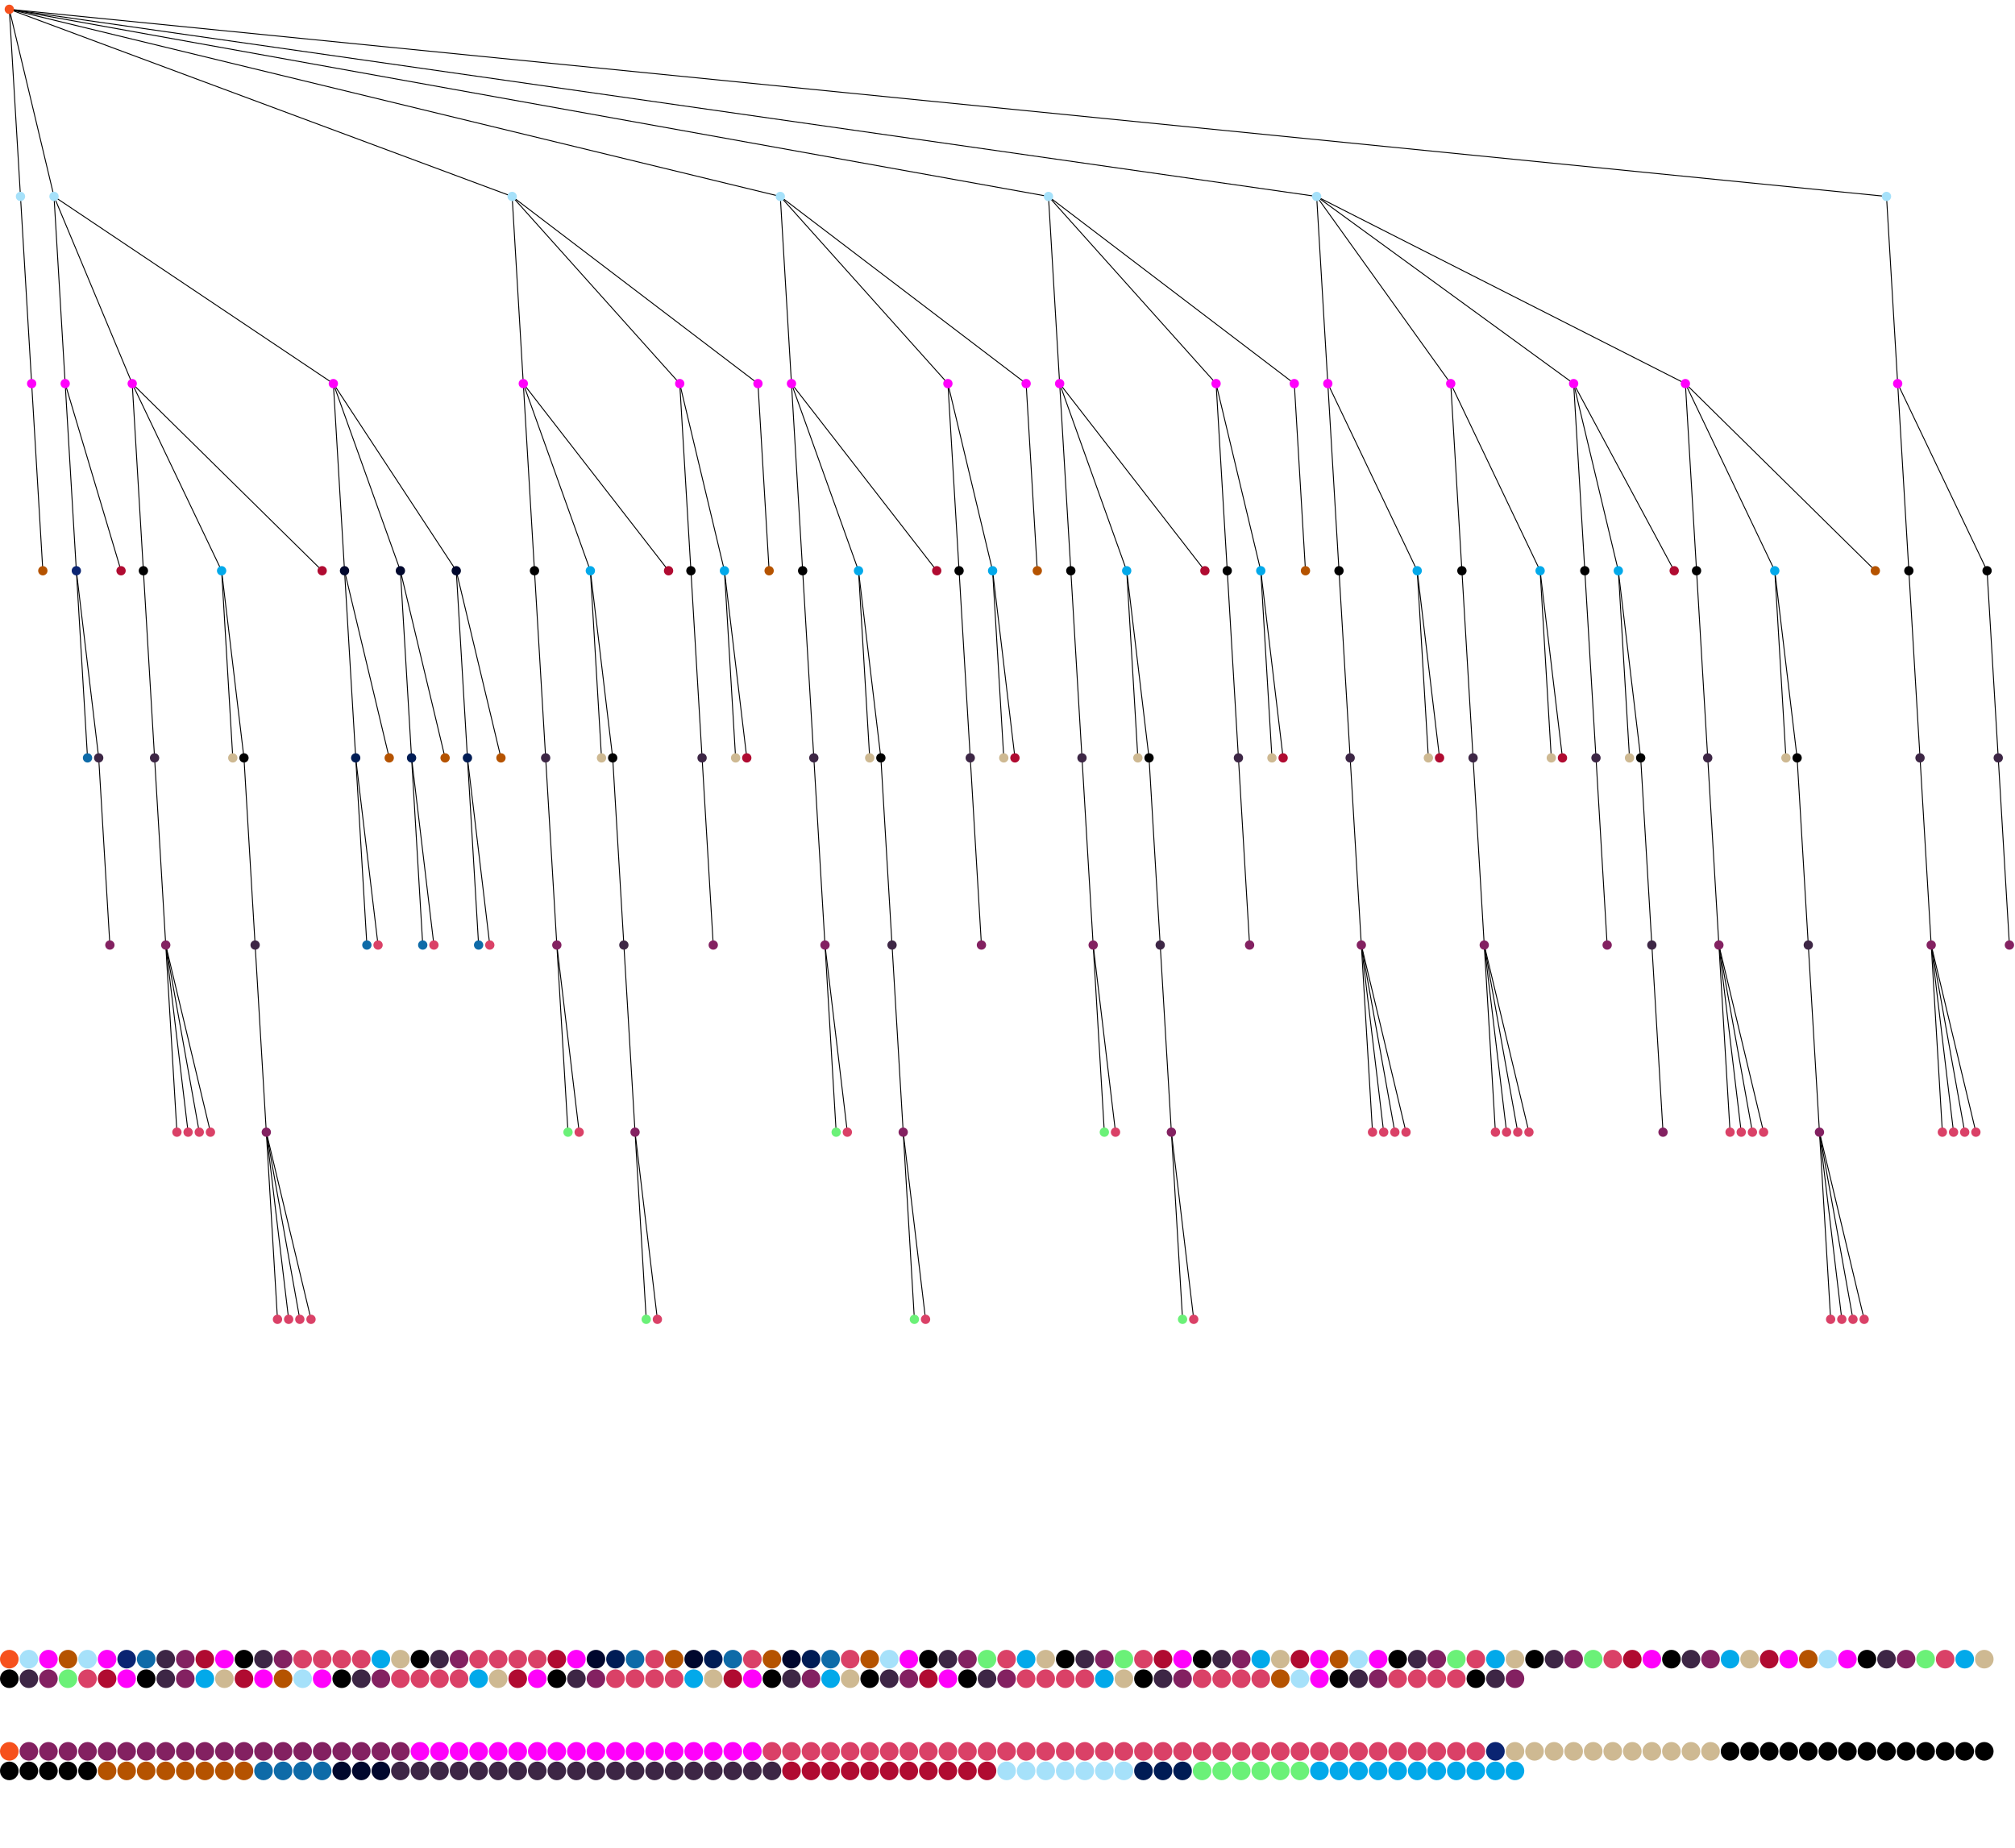 <svg width="2164" height="1985" xmlns="http://www.w3.org/2000/svg"><path d="M10 10 L22 211" style="stroke:#000;stroke-width:1px"/><path d="M22 211 L34 412" style="stroke:#000;stroke-width:1px"/><path d="M34 412 L46 613" style="stroke:#000;stroke-width:1px"/><ellipse cx="46" cy="613" rx="5" ry="5" style="fill:#b55300"/><ellipse cx="34" cy="412" rx="5" ry="5" style="fill:#ff01fb"/><ellipse cx="22" cy="211" rx="5" ry="5" style="fill:#a6e1fa"/><path d="M10 10 L58 211" style="stroke:#000;stroke-width:1px"/><path d="M58 211 L70 412" style="stroke:#000;stroke-width:1px"/><path d="M70 412 L82 613" style="stroke:#000;stroke-width:1px"/><path d="M82 613 L94 814" style="stroke:#000;stroke-width:1px"/><ellipse cx="94" cy="814" rx="5" ry="5" style="fill:#0e6ba8"/><path d="M82 613 L106 814" style="stroke:#000;stroke-width:1px"/><path d="M106 814 L118 1015" style="stroke:#000;stroke-width:1px"/><ellipse cx="118" cy="1015" rx="5" ry="5" style="fill:#832161"/><ellipse cx="106" cy="814" rx="5" ry="5" style="fill:#3d2645"/><ellipse cx="82" cy="613" rx="5" ry="5" style="fill:#0a2472"/><path d="M70 412 L130 613" style="stroke:#000;stroke-width:1px"/><ellipse cx="130" cy="613" rx="5" ry="5" style="fill:#b00b31"/><ellipse cx="70" cy="412" rx="5" ry="5" style="fill:#ff01fb"/><path d="M58 211 L142 412" style="stroke:#000;stroke-width:1px"/><path d="M142 412 L154 613" style="stroke:#000;stroke-width:1px"/><path d="M154 613 L166 814" style="stroke:#000;stroke-width:1px"/><path d="M166 814 L178 1015" style="stroke:#000;stroke-width:1px"/><path d="M178 1015 L190 1216" style="stroke:#000;stroke-width:1px"/><ellipse cx="190" cy="1216" rx="5" ry="5" style="fill:#da4167"/><path d="M178 1015 L202 1216" style="stroke:#000;stroke-width:1px"/><ellipse cx="202" cy="1216" rx="5" ry="5" style="fill:#da4167"/><path d="M178 1015 L214 1216" style="stroke:#000;stroke-width:1px"/><ellipse cx="214" cy="1216" rx="5" ry="5" style="fill:#da4167"/><path d="M178 1015 L226 1216" style="stroke:#000;stroke-width:1px"/><ellipse cx="226" cy="1216" rx="5" ry="5" style="fill:#da4167"/><ellipse cx="178" cy="1015" rx="5" ry="5" style="fill:#832161"/><ellipse cx="166" cy="814" rx="5" ry="5" style="fill:#3d2645"/><ellipse cx="154" cy="613" rx="5" ry="5" style="fill:#000000"/><path d="M142 412 L238 613" style="stroke:#000;stroke-width:1px"/><path d="M238 613 L250 814" style="stroke:#000;stroke-width:1px"/><ellipse cx="250" cy="814" rx="5" ry="5" style="fill:#ceb992"/><path d="M238 613 L262 814" style="stroke:#000;stroke-width:1px"/><path d="M262 814 L274 1015" style="stroke:#000;stroke-width:1px"/><path d="M274 1015 L286 1216" style="stroke:#000;stroke-width:1px"/><path d="M286 1216 L298 1417" style="stroke:#000;stroke-width:1px"/><ellipse cx="298" cy="1417" rx="5" ry="5" style="fill:#da4167"/><path d="M286 1216 L310 1417" style="stroke:#000;stroke-width:1px"/><ellipse cx="310" cy="1417" rx="5" ry="5" style="fill:#da4167"/><path d="M286 1216 L322 1417" style="stroke:#000;stroke-width:1px"/><ellipse cx="322" cy="1417" rx="5" ry="5" style="fill:#da4167"/><path d="M286 1216 L334 1417" style="stroke:#000;stroke-width:1px"/><ellipse cx="334" cy="1417" rx="5" ry="5" style="fill:#da4167"/><ellipse cx="286" cy="1216" rx="5" ry="5" style="fill:#832161"/><ellipse cx="274" cy="1015" rx="5" ry="5" style="fill:#3d2645"/><ellipse cx="262" cy="814" rx="5" ry="5" style="fill:#000000"/><ellipse cx="238" cy="613" rx="5" ry="5" style="fill:#02a9ea"/><path d="M142 412 L346 613" style="stroke:#000;stroke-width:1px"/><ellipse cx="346" cy="613" rx="5" ry="5" style="fill:#b00b31"/><ellipse cx="142" cy="412" rx="5" ry="5" style="fill:#ff01fb"/><path d="M58 211 L358 412" style="stroke:#000;stroke-width:1px"/><path d="M358 412 L370 613" style="stroke:#000;stroke-width:1px"/><path d="M370 613 L382 814" style="stroke:#000;stroke-width:1px"/><path d="M382 814 L394 1015" style="stroke:#000;stroke-width:1px"/><ellipse cx="394" cy="1015" rx="5" ry="5" style="fill:#0e6ba8"/><path d="M382 814 L406 1015" style="stroke:#000;stroke-width:1px"/><ellipse cx="406" cy="1015" rx="5" ry="5" style="fill:#da4167"/><ellipse cx="382" cy="814" rx="5" ry="5" style="fill:#001c55"/><path d="M370 613 L418 814" style="stroke:#000;stroke-width:1px"/><ellipse cx="418" cy="814" rx="5" ry="5" style="fill:#b55300"/><ellipse cx="370" cy="613" rx="5" ry="5" style="fill:#00072d"/><path d="M358 412 L430 613" style="stroke:#000;stroke-width:1px"/><path d="M430 613 L442 814" style="stroke:#000;stroke-width:1px"/><path d="M442 814 L454 1015" style="stroke:#000;stroke-width:1px"/><ellipse cx="454" cy="1015" rx="5" ry="5" style="fill:#0e6ba8"/><path d="M442 814 L466 1015" style="stroke:#000;stroke-width:1px"/><ellipse cx="466" cy="1015" rx="5" ry="5" style="fill:#da4167"/><ellipse cx="442" cy="814" rx="5" ry="5" style="fill:#001c55"/><path d="M430 613 L478 814" style="stroke:#000;stroke-width:1px"/><ellipse cx="478" cy="814" rx="5" ry="5" style="fill:#b55300"/><ellipse cx="430" cy="613" rx="5" ry="5" style="fill:#00072d"/><path d="M358 412 L490 613" style="stroke:#000;stroke-width:1px"/><path d="M490 613 L502 814" style="stroke:#000;stroke-width:1px"/><path d="M502 814 L514 1015" style="stroke:#000;stroke-width:1px"/><ellipse cx="514" cy="1015" rx="5" ry="5" style="fill:#0e6ba8"/><path d="M502 814 L526 1015" style="stroke:#000;stroke-width:1px"/><ellipse cx="526" cy="1015" rx="5" ry="5" style="fill:#da4167"/><ellipse cx="502" cy="814" rx="5" ry="5" style="fill:#001c55"/><path d="M490 613 L538 814" style="stroke:#000;stroke-width:1px"/><ellipse cx="538" cy="814" rx="5" ry="5" style="fill:#b55300"/><ellipse cx="490" cy="613" rx="5" ry="5" style="fill:#00072d"/><ellipse cx="358" cy="412" rx="5" ry="5" style="fill:#ff01fb"/><ellipse cx="58" cy="211" rx="5" ry="5" style="fill:#a6e1fa"/><path d="M10 10 L550 211" style="stroke:#000;stroke-width:1px"/><path d="M550 211 L562 412" style="stroke:#000;stroke-width:1px"/><path d="M562 412 L574 613" style="stroke:#000;stroke-width:1px"/><path d="M574 613 L586 814" style="stroke:#000;stroke-width:1px"/><path d="M586 814 L598 1015" style="stroke:#000;stroke-width:1px"/><path d="M598 1015 L610 1216" style="stroke:#000;stroke-width:1px"/><ellipse cx="610" cy="1216" rx="5" ry="5" style="fill:#6BF178"/><path d="M598 1015 L622 1216" style="stroke:#000;stroke-width:1px"/><ellipse cx="622" cy="1216" rx="5" ry="5" style="fill:#da4167"/><ellipse cx="598" cy="1015" rx="5" ry="5" style="fill:#832161"/><ellipse cx="586" cy="814" rx="5" ry="5" style="fill:#3d2645"/><ellipse cx="574" cy="613" rx="5" ry="5" style="fill:#000000"/><path d="M562 412 L634 613" style="stroke:#000;stroke-width:1px"/><path d="M634 613 L646 814" style="stroke:#000;stroke-width:1px"/><ellipse cx="646" cy="814" rx="5" ry="5" style="fill:#ceb992"/><path d="M634 613 L658 814" style="stroke:#000;stroke-width:1px"/><path d="M658 814 L670 1015" style="stroke:#000;stroke-width:1px"/><path d="M670 1015 L682 1216" style="stroke:#000;stroke-width:1px"/><path d="M682 1216 L694 1417" style="stroke:#000;stroke-width:1px"/><ellipse cx="694" cy="1417" rx="5" ry="5" style="fill:#6BF178"/><path d="M682 1216 L706 1417" style="stroke:#000;stroke-width:1px"/><ellipse cx="706" cy="1417" rx="5" ry="5" style="fill:#da4167"/><ellipse cx="682" cy="1216" rx="5" ry="5" style="fill:#832161"/><ellipse cx="670" cy="1015" rx="5" ry="5" style="fill:#3d2645"/><ellipse cx="658" cy="814" rx="5" ry="5" style="fill:#000000"/><ellipse cx="634" cy="613" rx="5" ry="5" style="fill:#02a9ea"/><path d="M562 412 L718 613" style="stroke:#000;stroke-width:1px"/><ellipse cx="718" cy="613" rx="5" ry="5" style="fill:#b00b31"/><ellipse cx="562" cy="412" rx="5" ry="5" style="fill:#ff01fb"/><path d="M550 211 L730 412" style="stroke:#000;stroke-width:1px"/><path d="M730 412 L742 613" style="stroke:#000;stroke-width:1px"/><path d="M742 613 L754 814" style="stroke:#000;stroke-width:1px"/><path d="M754 814 L766 1015" style="stroke:#000;stroke-width:1px"/><ellipse cx="766" cy="1015" rx="5" ry="5" style="fill:#832161"/><ellipse cx="754" cy="814" rx="5" ry="5" style="fill:#3d2645"/><ellipse cx="742" cy="613" rx="5" ry="5" style="fill:#000000"/><path d="M730 412 L778 613" style="stroke:#000;stroke-width:1px"/><path d="M778 613 L790 814" style="stroke:#000;stroke-width:1px"/><ellipse cx="790" cy="814" rx="5" ry="5" style="fill:#ceb992"/><path d="M778 613 L802 814" style="stroke:#000;stroke-width:1px"/><ellipse cx="802" cy="814" rx="5" ry="5" style="fill:#b00b31"/><ellipse cx="778" cy="613" rx="5" ry="5" style="fill:#02a9ea"/><ellipse cx="730" cy="412" rx="5" ry="5" style="fill:#ff01fb"/><path d="M550 211 L814 412" style="stroke:#000;stroke-width:1px"/><path d="M814 412 L826 613" style="stroke:#000;stroke-width:1px"/><ellipse cx="826" cy="613" rx="5" ry="5" style="fill:#b55300"/><ellipse cx="814" cy="412" rx="5" ry="5" style="fill:#ff01fb"/><ellipse cx="550" cy="211" rx="5" ry="5" style="fill:#a6e1fa"/><path d="M10 10 L838 211" style="stroke:#000;stroke-width:1px"/><path d="M838 211 L850 412" style="stroke:#000;stroke-width:1px"/><path d="M850 412 L862 613" style="stroke:#000;stroke-width:1px"/><path d="M862 613 L874 814" style="stroke:#000;stroke-width:1px"/><path d="M874 814 L886 1015" style="stroke:#000;stroke-width:1px"/><path d="M886 1015 L898 1216" style="stroke:#000;stroke-width:1px"/><ellipse cx="898" cy="1216" rx="5" ry="5" style="fill:#6BF178"/><path d="M886 1015 L910 1216" style="stroke:#000;stroke-width:1px"/><ellipse cx="910" cy="1216" rx="5" ry="5" style="fill:#da4167"/><ellipse cx="886" cy="1015" rx="5" ry="5" style="fill:#832161"/><ellipse cx="874" cy="814" rx="5" ry="5" style="fill:#3d2645"/><ellipse cx="862" cy="613" rx="5" ry="5" style="fill:#000000"/><path d="M850 412 L922 613" style="stroke:#000;stroke-width:1px"/><path d="M922 613 L934 814" style="stroke:#000;stroke-width:1px"/><ellipse cx="934" cy="814" rx="5" ry="5" style="fill:#ceb992"/><path d="M922 613 L946 814" style="stroke:#000;stroke-width:1px"/><path d="M946 814 L958 1015" style="stroke:#000;stroke-width:1px"/><path d="M958 1015 L970 1216" style="stroke:#000;stroke-width:1px"/><path d="M970 1216 L982 1417" style="stroke:#000;stroke-width:1px"/><ellipse cx="982" cy="1417" rx="5" ry="5" style="fill:#6BF178"/><path d="M970 1216 L994 1417" style="stroke:#000;stroke-width:1px"/><ellipse cx="994" cy="1417" rx="5" ry="5" style="fill:#da4167"/><ellipse cx="970" cy="1216" rx="5" ry="5" style="fill:#832161"/><ellipse cx="958" cy="1015" rx="5" ry="5" style="fill:#3d2645"/><ellipse cx="946" cy="814" rx="5" ry="5" style="fill:#000000"/><ellipse cx="922" cy="613" rx="5" ry="5" style="fill:#02a9ea"/><path d="M850 412 L1006 613" style="stroke:#000;stroke-width:1px"/><ellipse cx="1006" cy="613" rx="5" ry="5" style="fill:#b00b31"/><ellipse cx="850" cy="412" rx="5" ry="5" style="fill:#ff01fb"/><path d="M838 211 L1018 412" style="stroke:#000;stroke-width:1px"/><path d="M1018 412 L1030 613" style="stroke:#000;stroke-width:1px"/><path d="M1030 613 L1042 814" style="stroke:#000;stroke-width:1px"/><path d="M1042 814 L1054 1015" style="stroke:#000;stroke-width:1px"/><ellipse cx="1054" cy="1015" rx="5" ry="5" style="fill:#832161"/><ellipse cx="1042" cy="814" rx="5" ry="5" style="fill:#3d2645"/><ellipse cx="1030" cy="613" rx="5" ry="5" style="fill:#000000"/><path d="M1018 412 L1066 613" style="stroke:#000;stroke-width:1px"/><path d="M1066 613 L1078 814" style="stroke:#000;stroke-width:1px"/><ellipse cx="1078" cy="814" rx="5" ry="5" style="fill:#ceb992"/><path d="M1066 613 L1090 814" style="stroke:#000;stroke-width:1px"/><ellipse cx="1090" cy="814" rx="5" ry="5" style="fill:#b00b31"/><ellipse cx="1066" cy="613" rx="5" ry="5" style="fill:#02a9ea"/><ellipse cx="1018" cy="412" rx="5" ry="5" style="fill:#ff01fb"/><path d="M838 211 L1102 412" style="stroke:#000;stroke-width:1px"/><path d="M1102 412 L1114 613" style="stroke:#000;stroke-width:1px"/><ellipse cx="1114" cy="613" rx="5" ry="5" style="fill:#b55300"/><ellipse cx="1102" cy="412" rx="5" ry="5" style="fill:#ff01fb"/><ellipse cx="838" cy="211" rx="5" ry="5" style="fill:#a6e1fa"/><path d="M10 10 L1126 211" style="stroke:#000;stroke-width:1px"/><path d="M1126 211 L1138 412" style="stroke:#000;stroke-width:1px"/><path d="M1138 412 L1150 613" style="stroke:#000;stroke-width:1px"/><path d="M1150 613 L1162 814" style="stroke:#000;stroke-width:1px"/><path d="M1162 814 L1174 1015" style="stroke:#000;stroke-width:1px"/><path d="M1174 1015 L1186 1216" style="stroke:#000;stroke-width:1px"/><ellipse cx="1186" cy="1216" rx="5" ry="5" style="fill:#6BF178"/><path d="M1174 1015 L1198 1216" style="stroke:#000;stroke-width:1px"/><ellipse cx="1198" cy="1216" rx="5" ry="5" style="fill:#da4167"/><ellipse cx="1174" cy="1015" rx="5" ry="5" style="fill:#832161"/><ellipse cx="1162" cy="814" rx="5" ry="5" style="fill:#3d2645"/><ellipse cx="1150" cy="613" rx="5" ry="5" style="fill:#000000"/><path d="M1138 412 L1210 613" style="stroke:#000;stroke-width:1px"/><path d="M1210 613 L1222 814" style="stroke:#000;stroke-width:1px"/><ellipse cx="1222" cy="814" rx="5" ry="5" style="fill:#ceb992"/><path d="M1210 613 L1234 814" style="stroke:#000;stroke-width:1px"/><path d="M1234 814 L1246 1015" style="stroke:#000;stroke-width:1px"/><path d="M1246 1015 L1258 1216" style="stroke:#000;stroke-width:1px"/><path d="M1258 1216 L1270 1417" style="stroke:#000;stroke-width:1px"/><ellipse cx="1270" cy="1417" rx="5" ry="5" style="fill:#6BF178"/><path d="M1258 1216 L1282 1417" style="stroke:#000;stroke-width:1px"/><ellipse cx="1282" cy="1417" rx="5" ry="5" style="fill:#da4167"/><ellipse cx="1258" cy="1216" rx="5" ry="5" style="fill:#832161"/><ellipse cx="1246" cy="1015" rx="5" ry="5" style="fill:#3d2645"/><ellipse cx="1234" cy="814" rx="5" ry="5" style="fill:#000000"/><ellipse cx="1210" cy="613" rx="5" ry="5" style="fill:#02a9ea"/><path d="M1138 412 L1294 613" style="stroke:#000;stroke-width:1px"/><ellipse cx="1294" cy="613" rx="5" ry="5" style="fill:#b00b31"/><ellipse cx="1138" cy="412" rx="5" ry="5" style="fill:#ff01fb"/><path d="M1126 211 L1306 412" style="stroke:#000;stroke-width:1px"/><path d="M1306 412 L1318 613" style="stroke:#000;stroke-width:1px"/><path d="M1318 613 L1330 814" style="stroke:#000;stroke-width:1px"/><path d="M1330 814 L1342 1015" style="stroke:#000;stroke-width:1px"/><ellipse cx="1342" cy="1015" rx="5" ry="5" style="fill:#832161"/><ellipse cx="1330" cy="814" rx="5" ry="5" style="fill:#3d2645"/><ellipse cx="1318" cy="613" rx="5" ry="5" style="fill:#000000"/><path d="M1306 412 L1354 613" style="stroke:#000;stroke-width:1px"/><path d="M1354 613 L1366 814" style="stroke:#000;stroke-width:1px"/><ellipse cx="1366" cy="814" rx="5" ry="5" style="fill:#ceb992"/><path d="M1354 613 L1378 814" style="stroke:#000;stroke-width:1px"/><ellipse cx="1378" cy="814" rx="5" ry="5" style="fill:#b00b31"/><ellipse cx="1354" cy="613" rx="5" ry="5" style="fill:#02a9ea"/><ellipse cx="1306" cy="412" rx="5" ry="5" style="fill:#ff01fb"/><path d="M1126 211 L1390 412" style="stroke:#000;stroke-width:1px"/><path d="M1390 412 L1402 613" style="stroke:#000;stroke-width:1px"/><ellipse cx="1402" cy="613" rx="5" ry="5" style="fill:#b55300"/><ellipse cx="1390" cy="412" rx="5" ry="5" style="fill:#ff01fb"/><ellipse cx="1126" cy="211" rx="5" ry="5" style="fill:#a6e1fa"/><path d="M10 10 L1414 211" style="stroke:#000;stroke-width:1px"/><path d="M1414 211 L1426 412" style="stroke:#000;stroke-width:1px"/><path d="M1426 412 L1438 613" style="stroke:#000;stroke-width:1px"/><path d="M1438 613 L1450 814" style="stroke:#000;stroke-width:1px"/><path d="M1450 814 L1462 1015" style="stroke:#000;stroke-width:1px"/><path d="M1462 1015 L1474 1216" style="stroke:#000;stroke-width:1px"/><ellipse cx="1474" cy="1216" rx="5" ry="5" style="fill:#da4167"/><path d="M1462 1015 L1486 1216" style="stroke:#000;stroke-width:1px"/><ellipse cx="1486" cy="1216" rx="5" ry="5" style="fill:#da4167"/><path d="M1462 1015 L1498 1216" style="stroke:#000;stroke-width:1px"/><ellipse cx="1498" cy="1216" rx="5" ry="5" style="fill:#da4167"/><path d="M1462 1015 L1510 1216" style="stroke:#000;stroke-width:1px"/><ellipse cx="1510" cy="1216" rx="5" ry="5" style="fill:#da4167"/><ellipse cx="1462" cy="1015" rx="5" ry="5" style="fill:#832161"/><ellipse cx="1450" cy="814" rx="5" ry="5" style="fill:#3d2645"/><ellipse cx="1438" cy="613" rx="5" ry="5" style="fill:#000000"/><path d="M1426 412 L1522 613" style="stroke:#000;stroke-width:1px"/><path d="M1522 613 L1534 814" style="stroke:#000;stroke-width:1px"/><ellipse cx="1534" cy="814" rx="5" ry="5" style="fill:#ceb992"/><path d="M1522 613 L1546 814" style="stroke:#000;stroke-width:1px"/><ellipse cx="1546" cy="814" rx="5" ry="5" style="fill:#b00b31"/><ellipse cx="1522" cy="613" rx="5" ry="5" style="fill:#02a9ea"/><ellipse cx="1426" cy="412" rx="5" ry="5" style="fill:#ff01fb"/><path d="M1414 211 L1558 412" style="stroke:#000;stroke-width:1px"/><path d="M1558 412 L1570 613" style="stroke:#000;stroke-width:1px"/><path d="M1570 613 L1582 814" style="stroke:#000;stroke-width:1px"/><path d="M1582 814 L1594 1015" style="stroke:#000;stroke-width:1px"/><path d="M1594 1015 L1606 1216" style="stroke:#000;stroke-width:1px"/><ellipse cx="1606" cy="1216" rx="5" ry="5" style="fill:#da4167"/><path d="M1594 1015 L1618 1216" style="stroke:#000;stroke-width:1px"/><ellipse cx="1618" cy="1216" rx="5" ry="5" style="fill:#da4167"/><path d="M1594 1015 L1630 1216" style="stroke:#000;stroke-width:1px"/><ellipse cx="1630" cy="1216" rx="5" ry="5" style="fill:#da4167"/><path d="M1594 1015 L1642 1216" style="stroke:#000;stroke-width:1px"/><ellipse cx="1642" cy="1216" rx="5" ry="5" style="fill:#da4167"/><ellipse cx="1594" cy="1015" rx="5" ry="5" style="fill:#832161"/><ellipse cx="1582" cy="814" rx="5" ry="5" style="fill:#3d2645"/><ellipse cx="1570" cy="613" rx="5" ry="5" style="fill:#000000"/><path d="M1558 412 L1654 613" style="stroke:#000;stroke-width:1px"/><path d="M1654 613 L1666 814" style="stroke:#000;stroke-width:1px"/><ellipse cx="1666" cy="814" rx="5" ry="5" style="fill:#ceb992"/><path d="M1654 613 L1678 814" style="stroke:#000;stroke-width:1px"/><ellipse cx="1678" cy="814" rx="5" ry="5" style="fill:#b00b31"/><ellipse cx="1654" cy="613" rx="5" ry="5" style="fill:#02a9ea"/><ellipse cx="1558" cy="412" rx="5" ry="5" style="fill:#ff01fb"/><path d="M1414 211 L1690 412" style="stroke:#000;stroke-width:1px"/><path d="M1690 412 L1702 613" style="stroke:#000;stroke-width:1px"/><path d="M1702 613 L1714 814" style="stroke:#000;stroke-width:1px"/><path d="M1714 814 L1726 1015" style="stroke:#000;stroke-width:1px"/><ellipse cx="1726" cy="1015" rx="5" ry="5" style="fill:#832161"/><ellipse cx="1714" cy="814" rx="5" ry="5" style="fill:#3d2645"/><ellipse cx="1702" cy="613" rx="5" ry="5" style="fill:#000000"/><path d="M1690 412 L1738 613" style="stroke:#000;stroke-width:1px"/><path d="M1738 613 L1750 814" style="stroke:#000;stroke-width:1px"/><ellipse cx="1750" cy="814" rx="5" ry="5" style="fill:#ceb992"/><path d="M1738 613 L1762 814" style="stroke:#000;stroke-width:1px"/><path d="M1762 814 L1774 1015" style="stroke:#000;stroke-width:1px"/><path d="M1774 1015 L1786 1216" style="stroke:#000;stroke-width:1px"/><ellipse cx="1786" cy="1216" rx="5" ry="5" style="fill:#832161"/><ellipse cx="1774" cy="1015" rx="5" ry="5" style="fill:#3d2645"/><ellipse cx="1762" cy="814" rx="5" ry="5" style="fill:#000000"/><ellipse cx="1738" cy="613" rx="5" ry="5" style="fill:#02a9ea"/><path d="M1690 412 L1798 613" style="stroke:#000;stroke-width:1px"/><ellipse cx="1798" cy="613" rx="5" ry="5" style="fill:#b00b31"/><ellipse cx="1690" cy="412" rx="5" ry="5" style="fill:#ff01fb"/><path d="M1414 211 L1810 412" style="stroke:#000;stroke-width:1px"/><path d="M1810 412 L1822 613" style="stroke:#000;stroke-width:1px"/><path d="M1822 613 L1834 814" style="stroke:#000;stroke-width:1px"/><path d="M1834 814 L1846 1015" style="stroke:#000;stroke-width:1px"/><path d="M1846 1015 L1858 1216" style="stroke:#000;stroke-width:1px"/><ellipse cx="1858" cy="1216" rx="5" ry="5" style="fill:#da4167"/><path d="M1846 1015 L1870 1216" style="stroke:#000;stroke-width:1px"/><ellipse cx="1870" cy="1216" rx="5" ry="5" style="fill:#da4167"/><path d="M1846 1015 L1882 1216" style="stroke:#000;stroke-width:1px"/><ellipse cx="1882" cy="1216" rx="5" ry="5" style="fill:#da4167"/><path d="M1846 1015 L1894 1216" style="stroke:#000;stroke-width:1px"/><ellipse cx="1894" cy="1216" rx="5" ry="5" style="fill:#da4167"/><ellipse cx="1846" cy="1015" rx="5" ry="5" style="fill:#832161"/><ellipse cx="1834" cy="814" rx="5" ry="5" style="fill:#3d2645"/><ellipse cx="1822" cy="613" rx="5" ry="5" style="fill:#000000"/><path d="M1810 412 L1906 613" style="stroke:#000;stroke-width:1px"/><path d="M1906 613 L1918 814" style="stroke:#000;stroke-width:1px"/><ellipse cx="1918" cy="814" rx="5" ry="5" style="fill:#ceb992"/><path d="M1906 613 L1930 814" style="stroke:#000;stroke-width:1px"/><path d="M1930 814 L1942 1015" style="stroke:#000;stroke-width:1px"/><path d="M1942 1015 L1954 1216" style="stroke:#000;stroke-width:1px"/><path d="M1954 1216 L1966 1417" style="stroke:#000;stroke-width:1px"/><ellipse cx="1966" cy="1417" rx="5" ry="5" style="fill:#da4167"/><path d="M1954 1216 L1978 1417" style="stroke:#000;stroke-width:1px"/><ellipse cx="1978" cy="1417" rx="5" ry="5" style="fill:#da4167"/><path d="M1954 1216 L1990 1417" style="stroke:#000;stroke-width:1px"/><ellipse cx="1990" cy="1417" rx="5" ry="5" style="fill:#da4167"/><path d="M1954 1216 L2002 1417" style="stroke:#000;stroke-width:1px"/><ellipse cx="2002" cy="1417" rx="5" ry="5" style="fill:#da4167"/><ellipse cx="1954" cy="1216" rx="5" ry="5" style="fill:#832161"/><ellipse cx="1942" cy="1015" rx="5" ry="5" style="fill:#3d2645"/><ellipse cx="1930" cy="814" rx="5" ry="5" style="fill:#000000"/><ellipse cx="1906" cy="613" rx="5" ry="5" style="fill:#02a9ea"/><path d="M1810 412 L2014 613" style="stroke:#000;stroke-width:1px"/><ellipse cx="2014" cy="613" rx="5" ry="5" style="fill:#b55300"/><ellipse cx="1810" cy="412" rx="5" ry="5" style="fill:#ff01fb"/><ellipse cx="1414" cy="211" rx="5" ry="5" style="fill:#a6e1fa"/><path d="M10 10 L2026 211" style="stroke:#000;stroke-width:1px"/><path d="M2026 211 L2038 412" style="stroke:#000;stroke-width:1px"/><path d="M2038 412 L2050 613" style="stroke:#000;stroke-width:1px"/><path d="M2050 613 L2062 814" style="stroke:#000;stroke-width:1px"/><path d="M2062 814 L2074 1015" style="stroke:#000;stroke-width:1px"/><path d="M2074 1015 L2086 1216" style="stroke:#000;stroke-width:1px"/><ellipse cx="2086" cy="1216" rx="5" ry="5" style="fill:#da4167"/><path d="M2074 1015 L2098 1216" style="stroke:#000;stroke-width:1px"/><ellipse cx="2098" cy="1216" rx="5" ry="5" style="fill:#da4167"/><path d="M2074 1015 L2110 1216" style="stroke:#000;stroke-width:1px"/><ellipse cx="2110" cy="1216" rx="5" ry="5" style="fill:#da4167"/><path d="M2074 1015 L2122 1216" style="stroke:#000;stroke-width:1px"/><ellipse cx="2122" cy="1216" rx="5" ry="5" style="fill:#da4167"/><ellipse cx="2074" cy="1015" rx="5" ry="5" style="fill:#832161"/><ellipse cx="2062" cy="814" rx="5" ry="5" style="fill:#3d2645"/><ellipse cx="2050" cy="613" rx="5" ry="5" style="fill:#000000"/><path d="M2038 412 L2134 613" style="stroke:#000;stroke-width:1px"/><path d="M2134 613 L2146 814" style="stroke:#000;stroke-width:1px"/><path d="M2146 814 L2158 1015" style="stroke:#000;stroke-width:1px"/><ellipse cx="2158" cy="1015" rx="5" ry="5" style="fill:#832161"/><ellipse cx="2146" cy="814" rx="5" ry="5" style="fill:#3d2645"/><ellipse cx="2134" cy="613" rx="5" ry="5" style="fill:#000000"/><ellipse cx="2038" cy="412" rx="5" ry="5" style="fill:#ff01fb"/><ellipse cx="2026" cy="211" rx="5" ry="5" style="fill:#a6e1fa"/><ellipse cx="10" cy="10" rx="5" ry="5" style="fill:#f6511d"/><ellipse cx="10" cy="1782" rx="10" ry="10" style="fill:#f6511d"/><ellipse cx="31" cy="1782" rx="10" ry="10" style="fill:#a6e1fa"/><ellipse cx="52" cy="1782" rx="10" ry="10" style="fill:#ff01fb"/><ellipse cx="73" cy="1782" rx="10" ry="10" style="fill:#b55300"/><ellipse cx="94" cy="1782" rx="10" ry="10" style="fill:#a6e1fa"/><ellipse cx="115" cy="1782" rx="10" ry="10" style="fill:#ff01fb"/><ellipse cx="136" cy="1782" rx="10" ry="10" style="fill:#0a2472"/><ellipse cx="157" cy="1782" rx="10" ry="10" style="fill:#0e6ba8"/><ellipse cx="178" cy="1782" rx="10" ry="10" style="fill:#3d2645"/><ellipse cx="199" cy="1782" rx="10" ry="10" style="fill:#832161"/><ellipse cx="220" cy="1782" rx="10" ry="10" style="fill:#b00b31"/><ellipse cx="241" cy="1782" rx="10" ry="10" style="fill:#ff01fb"/><ellipse cx="262" cy="1782" rx="10" ry="10" style="fill:#000000"/><ellipse cx="283" cy="1782" rx="10" ry="10" style="fill:#3d2645"/><ellipse cx="304" cy="1782" rx="10" ry="10" style="fill:#832161"/><ellipse cx="325" cy="1782" rx="10" ry="10" style="fill:#da4167"/><ellipse cx="346" cy="1782" rx="10" ry="10" style="fill:#da4167"/><ellipse cx="367" cy="1782" rx="10" ry="10" style="fill:#da4167"/><ellipse cx="388" cy="1782" rx="10" ry="10" style="fill:#da4167"/><ellipse cx="409" cy="1782" rx="10" ry="10" style="fill:#02a9ea"/><ellipse cx="430" cy="1782" rx="10" ry="10" style="fill:#ceb992"/><ellipse cx="451" cy="1782" rx="10" ry="10" style="fill:#000000"/><ellipse cx="472" cy="1782" rx="10" ry="10" style="fill:#3d2645"/><ellipse cx="493" cy="1782" rx="10" ry="10" style="fill:#832161"/><ellipse cx="514" cy="1782" rx="10" ry="10" style="fill:#da4167"/><ellipse cx="535" cy="1782" rx="10" ry="10" style="fill:#da4167"/><ellipse cx="556" cy="1782" rx="10" ry="10" style="fill:#da4167"/><ellipse cx="577" cy="1782" rx="10" ry="10" style="fill:#da4167"/><ellipse cx="598" cy="1782" rx="10" ry="10" style="fill:#b00b31"/><ellipse cx="619" cy="1782" rx="10" ry="10" style="fill:#ff01fb"/><ellipse cx="640" cy="1782" rx="10" ry="10" style="fill:#00072d"/><ellipse cx="661" cy="1782" rx="10" ry="10" style="fill:#001c55"/><ellipse cx="682" cy="1782" rx="10" ry="10" style="fill:#0e6ba8"/><ellipse cx="703" cy="1782" rx="10" ry="10" style="fill:#da4167"/><ellipse cx="724" cy="1782" rx="10" ry="10" style="fill:#b55300"/><ellipse cx="745" cy="1782" rx="10" ry="10" style="fill:#00072d"/><ellipse cx="766" cy="1782" rx="10" ry="10" style="fill:#001c55"/><ellipse cx="787" cy="1782" rx="10" ry="10" style="fill:#0e6ba8"/><ellipse cx="808" cy="1782" rx="10" ry="10" style="fill:#da4167"/><ellipse cx="829" cy="1782" rx="10" ry="10" style="fill:#b55300"/><ellipse cx="850" cy="1782" rx="10" ry="10" style="fill:#00072d"/><ellipse cx="871" cy="1782" rx="10" ry="10" style="fill:#001c55"/><ellipse cx="892" cy="1782" rx="10" ry="10" style="fill:#0e6ba8"/><ellipse cx="913" cy="1782" rx="10" ry="10" style="fill:#da4167"/><ellipse cx="934" cy="1782" rx="10" ry="10" style="fill:#b55300"/><ellipse cx="955" cy="1782" rx="10" ry="10" style="fill:#a6e1fa"/><ellipse cx="976" cy="1782" rx="10" ry="10" style="fill:#ff01fb"/><ellipse cx="997" cy="1782" rx="10" ry="10" style="fill:#000000"/><ellipse cx="1018" cy="1782" rx="10" ry="10" style="fill:#3d2645"/><ellipse cx="1039" cy="1782" rx="10" ry="10" style="fill:#832161"/><ellipse cx="1060" cy="1782" rx="10" ry="10" style="fill:#6BF178"/><ellipse cx="1081" cy="1782" rx="10" ry="10" style="fill:#da4167"/><ellipse cx="1102" cy="1782" rx="10" ry="10" style="fill:#02a9ea"/><ellipse cx="1123" cy="1782" rx="10" ry="10" style="fill:#ceb992"/><ellipse cx="1144" cy="1782" rx="10" ry="10" style="fill:#000000"/><ellipse cx="1165" cy="1782" rx="10" ry="10" style="fill:#3d2645"/><ellipse cx="1186" cy="1782" rx="10" ry="10" style="fill:#832161"/><ellipse cx="1207" cy="1782" rx="10" ry="10" style="fill:#6BF178"/><ellipse cx="1228" cy="1782" rx="10" ry="10" style="fill:#da4167"/><ellipse cx="1249" cy="1782" rx="10" ry="10" style="fill:#b00b31"/><ellipse cx="1270" cy="1782" rx="10" ry="10" style="fill:#ff01fb"/><ellipse cx="1291" cy="1782" rx="10" ry="10" style="fill:#000000"/><ellipse cx="1312" cy="1782" rx="10" ry="10" style="fill:#3d2645"/><ellipse cx="1333" cy="1782" rx="10" ry="10" style="fill:#832161"/><ellipse cx="1354" cy="1782" rx="10" ry="10" style="fill:#02a9ea"/><ellipse cx="1375" cy="1782" rx="10" ry="10" style="fill:#ceb992"/><ellipse cx="1396" cy="1782" rx="10" ry="10" style="fill:#b00b31"/><ellipse cx="1417" cy="1782" rx="10" ry="10" style="fill:#ff01fb"/><ellipse cx="1438" cy="1782" rx="10" ry="10" style="fill:#b55300"/><ellipse cx="1459" cy="1782" rx="10" ry="10" style="fill:#a6e1fa"/><ellipse cx="1480" cy="1782" rx="10" ry="10" style="fill:#ff01fb"/><ellipse cx="1501" cy="1782" rx="10" ry="10" style="fill:#000000"/><ellipse cx="1522" cy="1782" rx="10" ry="10" style="fill:#3d2645"/><ellipse cx="1543" cy="1782" rx="10" ry="10" style="fill:#832161"/><ellipse cx="1564" cy="1782" rx="10" ry="10" style="fill:#6BF178"/><ellipse cx="1585" cy="1782" rx="10" ry="10" style="fill:#da4167"/><ellipse cx="1606" cy="1782" rx="10" ry="10" style="fill:#02a9ea"/><ellipse cx="1627" cy="1782" rx="10" ry="10" style="fill:#ceb992"/><ellipse cx="1648" cy="1782" rx="10" ry="10" style="fill:#000000"/><ellipse cx="1669" cy="1782" rx="10" ry="10" style="fill:#3d2645"/><ellipse cx="1690" cy="1782" rx="10" ry="10" style="fill:#832161"/><ellipse cx="1711" cy="1782" rx="10" ry="10" style="fill:#6BF178"/><ellipse cx="1732" cy="1782" rx="10" ry="10" style="fill:#da4167"/><ellipse cx="1753" cy="1782" rx="10" ry="10" style="fill:#b00b31"/><ellipse cx="1774" cy="1782" rx="10" ry="10" style="fill:#ff01fb"/><ellipse cx="1795" cy="1782" rx="10" ry="10" style="fill:#000000"/><ellipse cx="1816" cy="1782" rx="10" ry="10" style="fill:#3d2645"/><ellipse cx="1837" cy="1782" rx="10" ry="10" style="fill:#832161"/><ellipse cx="1858" cy="1782" rx="10" ry="10" style="fill:#02a9ea"/><ellipse cx="1879" cy="1782" rx="10" ry="10" style="fill:#ceb992"/><ellipse cx="1900" cy="1782" rx="10" ry="10" style="fill:#b00b31"/><ellipse cx="1921" cy="1782" rx="10" ry="10" style="fill:#ff01fb"/><ellipse cx="1942" cy="1782" rx="10" ry="10" style="fill:#b55300"/><ellipse cx="1963" cy="1782" rx="10" ry="10" style="fill:#a6e1fa"/><ellipse cx="1984" cy="1782" rx="10" ry="10" style="fill:#ff01fb"/><ellipse cx="2005" cy="1782" rx="10" ry="10" style="fill:#000000"/><ellipse cx="2026" cy="1782" rx="10" ry="10" style="fill:#3d2645"/><ellipse cx="2047" cy="1782" rx="10" ry="10" style="fill:#832161"/><ellipse cx="2068" cy="1782" rx="10" ry="10" style="fill:#6BF178"/><ellipse cx="2089" cy="1782" rx="10" ry="10" style="fill:#da4167"/><ellipse cx="2110" cy="1782" rx="10" ry="10" style="fill:#02a9ea"/><ellipse cx="2131" cy="1782" rx="10" ry="10" style="fill:#ceb992"/><ellipse cx="10" cy="1803" rx="10" ry="10" style="fill:#000000"/><ellipse cx="31" cy="1803" rx="10" ry="10" style="fill:#3d2645"/><ellipse cx="52" cy="1803" rx="10" ry="10" style="fill:#832161"/><ellipse cx="73" cy="1803" rx="10" ry="10" style="fill:#6BF178"/><ellipse cx="94" cy="1803" rx="10" ry="10" style="fill:#da4167"/><ellipse cx="115" cy="1803" rx="10" ry="10" style="fill:#b00b31"/><ellipse cx="136" cy="1803" rx="10" ry="10" style="fill:#ff01fb"/><ellipse cx="157" cy="1803" rx="10" ry="10" style="fill:#000000"/><ellipse cx="178" cy="1803" rx="10" ry="10" style="fill:#3d2645"/><ellipse cx="199" cy="1803" rx="10" ry="10" style="fill:#832161"/><ellipse cx="220" cy="1803" rx="10" ry="10" style="fill:#02a9ea"/><ellipse cx="241" cy="1803" rx="10" ry="10" style="fill:#ceb992"/><ellipse cx="262" cy="1803" rx="10" ry="10" style="fill:#b00b31"/><ellipse cx="283" cy="1803" rx="10" ry="10" style="fill:#ff01fb"/><ellipse cx="304" cy="1803" rx="10" ry="10" style="fill:#b55300"/><ellipse cx="325" cy="1803" rx="10" ry="10" style="fill:#a6e1fa"/><ellipse cx="346" cy="1803" rx="10" ry="10" style="fill:#ff01fb"/><ellipse cx="367" cy="1803" rx="10" ry="10" style="fill:#000000"/><ellipse cx="388" cy="1803" rx="10" ry="10" style="fill:#3d2645"/><ellipse cx="409" cy="1803" rx="10" ry="10" style="fill:#832161"/><ellipse cx="430" cy="1803" rx="10" ry="10" style="fill:#da4167"/><ellipse cx="451" cy="1803" rx="10" ry="10" style="fill:#da4167"/><ellipse cx="472" cy="1803" rx="10" ry="10" style="fill:#da4167"/><ellipse cx="493" cy="1803" rx="10" ry="10" style="fill:#da4167"/><ellipse cx="514" cy="1803" rx="10" ry="10" style="fill:#02a9ea"/><ellipse cx="535" cy="1803" rx="10" ry="10" style="fill:#ceb992"/><ellipse cx="556" cy="1803" rx="10" ry="10" style="fill:#b00b31"/><ellipse cx="577" cy="1803" rx="10" ry="10" style="fill:#ff01fb"/><ellipse cx="598" cy="1803" rx="10" ry="10" style="fill:#000000"/><ellipse cx="619" cy="1803" rx="10" ry="10" style="fill:#3d2645"/><ellipse cx="640" cy="1803" rx="10" ry="10" style="fill:#832161"/><ellipse cx="661" cy="1803" rx="10" ry="10" style="fill:#da4167"/><ellipse cx="682" cy="1803" rx="10" ry="10" style="fill:#da4167"/><ellipse cx="703" cy="1803" rx="10" ry="10" style="fill:#da4167"/><ellipse cx="724" cy="1803" rx="10" ry="10" style="fill:#da4167"/><ellipse cx="745" cy="1803" rx="10" ry="10" style="fill:#02a9ea"/><ellipse cx="766" cy="1803" rx="10" ry="10" style="fill:#ceb992"/><ellipse cx="787" cy="1803" rx="10" ry="10" style="fill:#b00b31"/><ellipse cx="808" cy="1803" rx="10" ry="10" style="fill:#ff01fb"/><ellipse cx="829" cy="1803" rx="10" ry="10" style="fill:#000000"/><ellipse cx="850" cy="1803" rx="10" ry="10" style="fill:#3d2645"/><ellipse cx="871" cy="1803" rx="10" ry="10" style="fill:#832161"/><ellipse cx="892" cy="1803" rx="10" ry="10" style="fill:#02a9ea"/><ellipse cx="913" cy="1803" rx="10" ry="10" style="fill:#ceb992"/><ellipse cx="934" cy="1803" rx="10" ry="10" style="fill:#000000"/><ellipse cx="955" cy="1803" rx="10" ry="10" style="fill:#3d2645"/><ellipse cx="976" cy="1803" rx="10" ry="10" style="fill:#832161"/><ellipse cx="997" cy="1803" rx="10" ry="10" style="fill:#b00b31"/><ellipse cx="1018" cy="1803" rx="10" ry="10" style="fill:#ff01fb"/><ellipse cx="1039" cy="1803" rx="10" ry="10" style="fill:#000000"/><ellipse cx="1060" cy="1803" rx="10" ry="10" style="fill:#3d2645"/><ellipse cx="1081" cy="1803" rx="10" ry="10" style="fill:#832161"/><ellipse cx="1102" cy="1803" rx="10" ry="10" style="fill:#da4167"/><ellipse cx="1123" cy="1803" rx="10" ry="10" style="fill:#da4167"/><ellipse cx="1144" cy="1803" rx="10" ry="10" style="fill:#da4167"/><ellipse cx="1165" cy="1803" rx="10" ry="10" style="fill:#da4167"/><ellipse cx="1186" cy="1803" rx="10" ry="10" style="fill:#02a9ea"/><ellipse cx="1207" cy="1803" rx="10" ry="10" style="fill:#ceb992"/><ellipse cx="1228" cy="1803" rx="10" ry="10" style="fill:#000000"/><ellipse cx="1249" cy="1803" rx="10" ry="10" style="fill:#3d2645"/><ellipse cx="1270" cy="1803" rx="10" ry="10" style="fill:#832161"/><ellipse cx="1291" cy="1803" rx="10" ry="10" style="fill:#da4167"/><ellipse cx="1312" cy="1803" rx="10" ry="10" style="fill:#da4167"/><ellipse cx="1333" cy="1803" rx="10" ry="10" style="fill:#da4167"/><ellipse cx="1354" cy="1803" rx="10" ry="10" style="fill:#da4167"/><ellipse cx="1375" cy="1803" rx="10" ry="10" style="fill:#b55300"/><ellipse cx="1396" cy="1803" rx="10" ry="10" style="fill:#a6e1fa"/><ellipse cx="1417" cy="1803" rx="10" ry="10" style="fill:#ff01fb"/><ellipse cx="1438" cy="1803" rx="10" ry="10" style="fill:#000000"/><ellipse cx="1459" cy="1803" rx="10" ry="10" style="fill:#3d2645"/><ellipse cx="1480" cy="1803" rx="10" ry="10" style="fill:#832161"/><ellipse cx="1501" cy="1803" rx="10" ry="10" style="fill:#da4167"/><ellipse cx="1522" cy="1803" rx="10" ry="10" style="fill:#da4167"/><ellipse cx="1543" cy="1803" rx="10" ry="10" style="fill:#da4167"/><ellipse cx="1564" cy="1803" rx="10" ry="10" style="fill:#da4167"/><ellipse cx="1585" cy="1803" rx="10" ry="10" style="fill:#000000"/><ellipse cx="1606" cy="1803" rx="10" ry="10" style="fill:#3d2645"/><ellipse cx="1627" cy="1803" rx="10" ry="10" style="fill:#832161"/><ellipse cx="10" cy="1881" rx="10" ry="10" style="fill:#f6511d"/><ellipse cx="31" cy="1881" rx="10" ry="10" style="fill:#832161"/><ellipse cx="52" cy="1881" rx="10" ry="10" style="fill:#832161"/><ellipse cx="73" cy="1881" rx="10" ry="10" style="fill:#832161"/><ellipse cx="94" cy="1881" rx="10" ry="10" style="fill:#832161"/><ellipse cx="115" cy="1881" rx="10" ry="10" style="fill:#832161"/><ellipse cx="136" cy="1881" rx="10" ry="10" style="fill:#832161"/><ellipse cx="157" cy="1881" rx="10" ry="10" style="fill:#832161"/><ellipse cx="178" cy="1881" rx="10" ry="10" style="fill:#832161"/><ellipse cx="199" cy="1881" rx="10" ry="10" style="fill:#832161"/><ellipse cx="220" cy="1881" rx="10" ry="10" style="fill:#832161"/><ellipse cx="241" cy="1881" rx="10" ry="10" style="fill:#832161"/><ellipse cx="262" cy="1881" rx="10" ry="10" style="fill:#832161"/><ellipse cx="283" cy="1881" rx="10" ry="10" style="fill:#832161"/><ellipse cx="304" cy="1881" rx="10" ry="10" style="fill:#832161"/><ellipse cx="325" cy="1881" rx="10" ry="10" style="fill:#832161"/><ellipse cx="346" cy="1881" rx="10" ry="10" style="fill:#832161"/><ellipse cx="367" cy="1881" rx="10" ry="10" style="fill:#832161"/><ellipse cx="388" cy="1881" rx="10" ry="10" style="fill:#832161"/><ellipse cx="409" cy="1881" rx="10" ry="10" style="fill:#832161"/><ellipse cx="430" cy="1881" rx="10" ry="10" style="fill:#832161"/><ellipse cx="451" cy="1881" rx="10" ry="10" style="fill:#ff01fb"/><ellipse cx="472" cy="1881" rx="10" ry="10" style="fill:#ff01fb"/><ellipse cx="493" cy="1881" rx="10" ry="10" style="fill:#ff01fb"/><ellipse cx="514" cy="1881" rx="10" ry="10" style="fill:#ff01fb"/><ellipse cx="535" cy="1881" rx="10" ry="10" style="fill:#ff01fb"/><ellipse cx="556" cy="1881" rx="10" ry="10" style="fill:#ff01fb"/><ellipse cx="577" cy="1881" rx="10" ry="10" style="fill:#ff01fb"/><ellipse cx="598" cy="1881" rx="10" ry="10" style="fill:#ff01fb"/><ellipse cx="619" cy="1881" rx="10" ry="10" style="fill:#ff01fb"/><ellipse cx="640" cy="1881" rx="10" ry="10" style="fill:#ff01fb"/><ellipse cx="661" cy="1881" rx="10" ry="10" style="fill:#ff01fb"/><ellipse cx="682" cy="1881" rx="10" ry="10" style="fill:#ff01fb"/><ellipse cx="703" cy="1881" rx="10" ry="10" style="fill:#ff01fb"/><ellipse cx="724" cy="1881" rx="10" ry="10" style="fill:#ff01fb"/><ellipse cx="745" cy="1881" rx="10" ry="10" style="fill:#ff01fb"/><ellipse cx="766" cy="1881" rx="10" ry="10" style="fill:#ff01fb"/><ellipse cx="787" cy="1881" rx="10" ry="10" style="fill:#ff01fb"/><ellipse cx="808" cy="1881" rx="10" ry="10" style="fill:#ff01fb"/><ellipse cx="829" cy="1881" rx="10" ry="10" style="fill:#da4167"/><ellipse cx="850" cy="1881" rx="10" ry="10" style="fill:#da4167"/><ellipse cx="871" cy="1881" rx="10" ry="10" style="fill:#da4167"/><ellipse cx="892" cy="1881" rx="10" ry="10" style="fill:#da4167"/><ellipse cx="913" cy="1881" rx="10" ry="10" style="fill:#da4167"/><ellipse cx="934" cy="1881" rx="10" ry="10" style="fill:#da4167"/><ellipse cx="955" cy="1881" rx="10" ry="10" style="fill:#da4167"/><ellipse cx="976" cy="1881" rx="10" ry="10" style="fill:#da4167"/><ellipse cx="997" cy="1881" rx="10" ry="10" style="fill:#da4167"/><ellipse cx="1018" cy="1881" rx="10" ry="10" style="fill:#da4167"/><ellipse cx="1039" cy="1881" rx="10" ry="10" style="fill:#da4167"/><ellipse cx="1060" cy="1881" rx="10" ry="10" style="fill:#da4167"/><ellipse cx="1081" cy="1881" rx="10" ry="10" style="fill:#da4167"/><ellipse cx="1102" cy="1881" rx="10" ry="10" style="fill:#da4167"/><ellipse cx="1123" cy="1881" rx="10" ry="10" style="fill:#da4167"/><ellipse cx="1144" cy="1881" rx="10" ry="10" style="fill:#da4167"/><ellipse cx="1165" cy="1881" rx="10" ry="10" style="fill:#da4167"/><ellipse cx="1186" cy="1881" rx="10" ry="10" style="fill:#da4167"/><ellipse cx="1207" cy="1881" rx="10" ry="10" style="fill:#da4167"/><ellipse cx="1228" cy="1881" rx="10" ry="10" style="fill:#da4167"/><ellipse cx="1249" cy="1881" rx="10" ry="10" style="fill:#da4167"/><ellipse cx="1270" cy="1881" rx="10" ry="10" style="fill:#da4167"/><ellipse cx="1291" cy="1881" rx="10" ry="10" style="fill:#da4167"/><ellipse cx="1312" cy="1881" rx="10" ry="10" style="fill:#da4167"/><ellipse cx="1333" cy="1881" rx="10" ry="10" style="fill:#da4167"/><ellipse cx="1354" cy="1881" rx="10" ry="10" style="fill:#da4167"/><ellipse cx="1375" cy="1881" rx="10" ry="10" style="fill:#da4167"/><ellipse cx="1396" cy="1881" rx="10" ry="10" style="fill:#da4167"/><ellipse cx="1417" cy="1881" rx="10" ry="10" style="fill:#da4167"/><ellipse cx="1438" cy="1881" rx="10" ry="10" style="fill:#da4167"/><ellipse cx="1459" cy="1881" rx="10" ry="10" style="fill:#da4167"/><ellipse cx="1480" cy="1881" rx="10" ry="10" style="fill:#da4167"/><ellipse cx="1501" cy="1881" rx="10" ry="10" style="fill:#da4167"/><ellipse cx="1522" cy="1881" rx="10" ry="10" style="fill:#da4167"/><ellipse cx="1543" cy="1881" rx="10" ry="10" style="fill:#da4167"/><ellipse cx="1564" cy="1881" rx="10" ry="10" style="fill:#da4167"/><ellipse cx="1585" cy="1881" rx="10" ry="10" style="fill:#da4167"/><ellipse cx="1606" cy="1881" rx="10" ry="10" style="fill:#0a2472"/><ellipse cx="1627" cy="1881" rx="10" ry="10" style="fill:#ceb992"/><ellipse cx="1648" cy="1881" rx="10" ry="10" style="fill:#ceb992"/><ellipse cx="1669" cy="1881" rx="10" ry="10" style="fill:#ceb992"/><ellipse cx="1690" cy="1881" rx="10" ry="10" style="fill:#ceb992"/><ellipse cx="1711" cy="1881" rx="10" ry="10" style="fill:#ceb992"/><ellipse cx="1732" cy="1881" rx="10" ry="10" style="fill:#ceb992"/><ellipse cx="1753" cy="1881" rx="10" ry="10" style="fill:#ceb992"/><ellipse cx="1774" cy="1881" rx="10" ry="10" style="fill:#ceb992"/><ellipse cx="1795" cy="1881" rx="10" ry="10" style="fill:#ceb992"/><ellipse cx="1816" cy="1881" rx="10" ry="10" style="fill:#ceb992"/><ellipse cx="1837" cy="1881" rx="10" ry="10" style="fill:#ceb992"/><ellipse cx="1858" cy="1881" rx="10" ry="10" style="fill:#000000"/><ellipse cx="1879" cy="1881" rx="10" ry="10" style="fill:#000000"/><ellipse cx="1900" cy="1881" rx="10" ry="10" style="fill:#000000"/><ellipse cx="1921" cy="1881" rx="10" ry="10" style="fill:#000000"/><ellipse cx="1942" cy="1881" rx="10" ry="10" style="fill:#000000"/><ellipse cx="1963" cy="1881" rx="10" ry="10" style="fill:#000000"/><ellipse cx="1984" cy="1881" rx="10" ry="10" style="fill:#000000"/><ellipse cx="2005" cy="1881" rx="10" ry="10" style="fill:#000000"/><ellipse cx="2026" cy="1881" rx="10" ry="10" style="fill:#000000"/><ellipse cx="2047" cy="1881" rx="10" ry="10" style="fill:#000000"/><ellipse cx="2068" cy="1881" rx="10" ry="10" style="fill:#000000"/><ellipse cx="2089" cy="1881" rx="10" ry="10" style="fill:#000000"/><ellipse cx="2110" cy="1881" rx="10" ry="10" style="fill:#000000"/><ellipse cx="2131" cy="1881" rx="10" ry="10" style="fill:#000000"/><ellipse cx="10" cy="1902" rx="10" ry="10" style="fill:#000000"/><ellipse cx="31" cy="1902" rx="10" ry="10" style="fill:#000000"/><ellipse cx="52" cy="1902" rx="10" ry="10" style="fill:#000000"/><ellipse cx="73" cy="1902" rx="10" ry="10" style="fill:#000000"/><ellipse cx="94" cy="1902" rx="10" ry="10" style="fill:#000000"/><ellipse cx="115" cy="1902" rx="10" ry="10" style="fill:#b55300"/><ellipse cx="136" cy="1902" rx="10" ry="10" style="fill:#b55300"/><ellipse cx="157" cy="1902" rx="10" ry="10" style="fill:#b55300"/><ellipse cx="178" cy="1902" rx="10" ry="10" style="fill:#b55300"/><ellipse cx="199" cy="1902" rx="10" ry="10" style="fill:#b55300"/><ellipse cx="220" cy="1902" rx="10" ry="10" style="fill:#b55300"/><ellipse cx="241" cy="1902" rx="10" ry="10" style="fill:#b55300"/><ellipse cx="262" cy="1902" rx="10" ry="10" style="fill:#b55300"/><ellipse cx="283" cy="1902" rx="10" ry="10" style="fill:#0e6ba8"/><ellipse cx="304" cy="1902" rx="10" ry="10" style="fill:#0e6ba8"/><ellipse cx="325" cy="1902" rx="10" ry="10" style="fill:#0e6ba8"/><ellipse cx="346" cy="1902" rx="10" ry="10" style="fill:#0e6ba8"/><ellipse cx="367" cy="1902" rx="10" ry="10" style="fill:#00072d"/><ellipse cx="388" cy="1902" rx="10" ry="10" style="fill:#00072d"/><ellipse cx="409" cy="1902" rx="10" ry="10" style="fill:#00072d"/><ellipse cx="430" cy="1902" rx="10" ry="10" style="fill:#3d2645"/><ellipse cx="451" cy="1902" rx="10" ry="10" style="fill:#3d2645"/><ellipse cx="472" cy="1902" rx="10" ry="10" style="fill:#3d2645"/><ellipse cx="493" cy="1902" rx="10" ry="10" style="fill:#3d2645"/><ellipse cx="514" cy="1902" rx="10" ry="10" style="fill:#3d2645"/><ellipse cx="535" cy="1902" rx="10" ry="10" style="fill:#3d2645"/><ellipse cx="556" cy="1902" rx="10" ry="10" style="fill:#3d2645"/><ellipse cx="577" cy="1902" rx="10" ry="10" style="fill:#3d2645"/><ellipse cx="598" cy="1902" rx="10" ry="10" style="fill:#3d2645"/><ellipse cx="619" cy="1902" rx="10" ry="10" style="fill:#3d2645"/><ellipse cx="640" cy="1902" rx="10" ry="10" style="fill:#3d2645"/><ellipse cx="661" cy="1902" rx="10" ry="10" style="fill:#3d2645"/><ellipse cx="682" cy="1902" rx="10" ry="10" style="fill:#3d2645"/><ellipse cx="703" cy="1902" rx="10" ry="10" style="fill:#3d2645"/><ellipse cx="724" cy="1902" rx="10" ry="10" style="fill:#3d2645"/><ellipse cx="745" cy="1902" rx="10" ry="10" style="fill:#3d2645"/><ellipse cx="766" cy="1902" rx="10" ry="10" style="fill:#3d2645"/><ellipse cx="787" cy="1902" rx="10" ry="10" style="fill:#3d2645"/><ellipse cx="808" cy="1902" rx="10" ry="10" style="fill:#3d2645"/><ellipse cx="829" cy="1902" rx="10" ry="10" style="fill:#3d2645"/><ellipse cx="850" cy="1902" rx="10" ry="10" style="fill:#b00b31"/><ellipse cx="871" cy="1902" rx="10" ry="10" style="fill:#b00b31"/><ellipse cx="892" cy="1902" rx="10" ry="10" style="fill:#b00b31"/><ellipse cx="913" cy="1902" rx="10" ry="10" style="fill:#b00b31"/><ellipse cx="934" cy="1902" rx="10" ry="10" style="fill:#b00b31"/><ellipse cx="955" cy="1902" rx="10" ry="10" style="fill:#b00b31"/><ellipse cx="976" cy="1902" rx="10" ry="10" style="fill:#b00b31"/><ellipse cx="997" cy="1902" rx="10" ry="10" style="fill:#b00b31"/><ellipse cx="1018" cy="1902" rx="10" ry="10" style="fill:#b00b31"/><ellipse cx="1039" cy="1902" rx="10" ry="10" style="fill:#b00b31"/><ellipse cx="1060" cy="1902" rx="10" ry="10" style="fill:#b00b31"/><ellipse cx="1081" cy="1902" rx="10" ry="10" style="fill:#a6e1fa"/><ellipse cx="1102" cy="1902" rx="10" ry="10" style="fill:#a6e1fa"/><ellipse cx="1123" cy="1902" rx="10" ry="10" style="fill:#a6e1fa"/><ellipse cx="1144" cy="1902" rx="10" ry="10" style="fill:#a6e1fa"/><ellipse cx="1165" cy="1902" rx="10" ry="10" style="fill:#a6e1fa"/><ellipse cx="1186" cy="1902" rx="10" ry="10" style="fill:#a6e1fa"/><ellipse cx="1207" cy="1902" rx="10" ry="10" style="fill:#a6e1fa"/><ellipse cx="1228" cy="1902" rx="10" ry="10" style="fill:#001c55"/><ellipse cx="1249" cy="1902" rx="10" ry="10" style="fill:#001c55"/><ellipse cx="1270" cy="1902" rx="10" ry="10" style="fill:#001c55"/><ellipse cx="1291" cy="1902" rx="10" ry="10" style="fill:#6BF178"/><ellipse cx="1312" cy="1902" rx="10" ry="10" style="fill:#6BF178"/><ellipse cx="1333" cy="1902" rx="10" ry="10" style="fill:#6BF178"/><ellipse cx="1354" cy="1902" rx="10" ry="10" style="fill:#6BF178"/><ellipse cx="1375" cy="1902" rx="10" ry="10" style="fill:#6BF178"/><ellipse cx="1396" cy="1902" rx="10" ry="10" style="fill:#6BF178"/><ellipse cx="1417" cy="1902" rx="10" ry="10" style="fill:#02a9ea"/><ellipse cx="1438" cy="1902" rx="10" ry="10" style="fill:#02a9ea"/><ellipse cx="1459" cy="1902" rx="10" ry="10" style="fill:#02a9ea"/><ellipse cx="1480" cy="1902" rx="10" ry="10" style="fill:#02a9ea"/><ellipse cx="1501" cy="1902" rx="10" ry="10" style="fill:#02a9ea"/><ellipse cx="1522" cy="1902" rx="10" ry="10" style="fill:#02a9ea"/><ellipse cx="1543" cy="1902" rx="10" ry="10" style="fill:#02a9ea"/><ellipse cx="1564" cy="1902" rx="10" ry="10" style="fill:#02a9ea"/><ellipse cx="1585" cy="1902" rx="10" ry="10" style="fill:#02a9ea"/><ellipse cx="1606" cy="1902" rx="10" ry="10" style="fill:#02a9ea"/><ellipse cx="1627" cy="1902" rx="10" ry="10" style="fill:#02a9ea"/></svg>